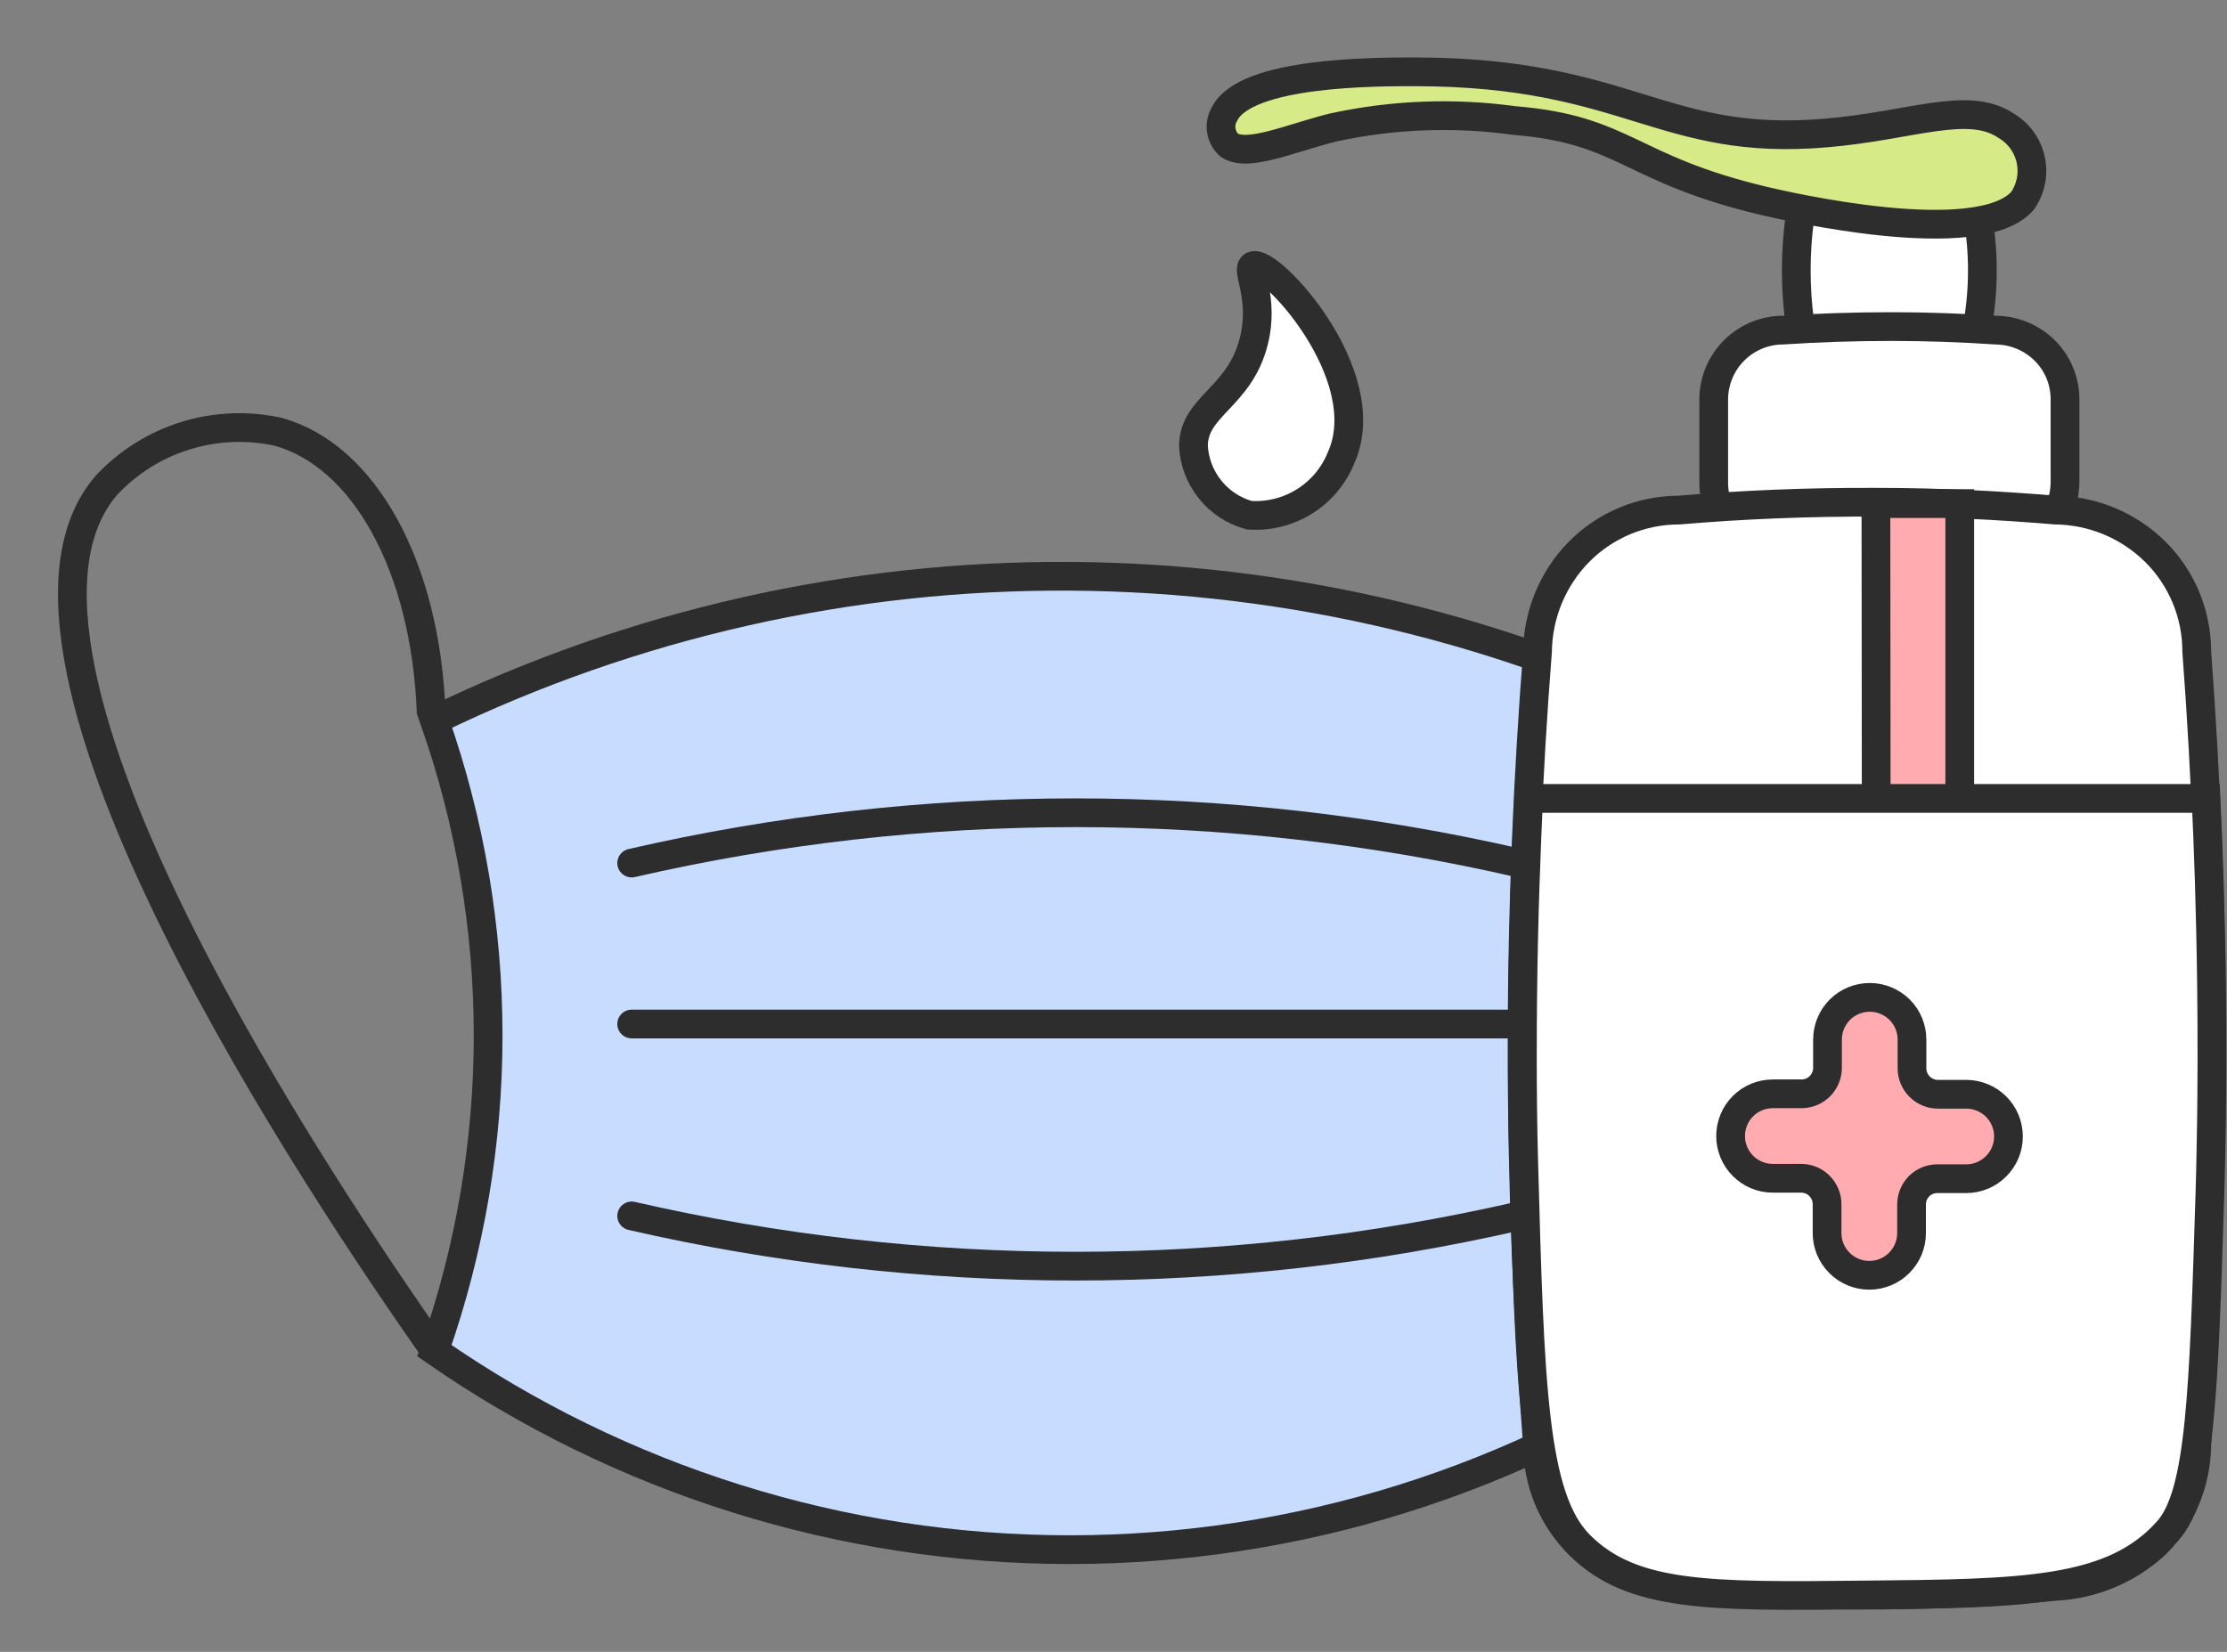 <svg width="31" height="23" viewBox="0 0 31 23" fill="none" xmlns="http://www.w3.org/2000/svg">
<rect x="0" y="0" width="31" height="23" fill="#808080" stroke="none"/>
<path d="M6.047 10.029C8.806 8.69 11.836 8.004 14.903 8.024C17.97 8.043 20.991 8.768 23.733 10.142C22.807 12.956 22.807 15.992 23.733 18.807C21.137 20.61 18.051 21.577 14.89 21.577C11.729 21.577 8.643 20.61 6.047 18.807C7.044 15.966 7.044 12.87 6.047 10.029V10.029Z" fill="#C7DCFF" stroke="#2D2D2D" stroke-width="0.4" stroke-miterlimit="10"/>
<path d="M8.793 12.017C12.858 11.083 17.081 11.083 21.146 12.017" stroke="#2D2D2D" stroke-width="0.4" stroke-miterlimit="10" stroke-linecap="round"/>
<path d="M8.793 16.93C12.858 17.863 17.081 17.863 21.146 16.93" stroke="#2D2D2D" stroke-width="0.4" stroke-miterlimit="10" stroke-linecap="round"/>
<path d="M8.793 14.258H21.146" stroke="#2D2D2D" stroke-width="0.4" stroke-miterlimit="10" stroke-linecap="round"/>
<path d="M6.052 18.805C4.587 16.714 -0.571 9.116 1.485 6.753C1.784 6.434 2.16 6.198 2.577 6.068C2.993 5.938 3.437 5.918 3.863 6.01C5.063 6.335 5.927 7.883 6.002 9.927" stroke="#2D2D2D" stroke-width="0.4" stroke-miterlimit="10"/>
<path d="M23.798 18.785C25.224 16.742 30.389 9.122 28.322 6.752C28.024 6.434 27.648 6.199 27.231 6.068C26.814 5.938 26.371 5.918 25.944 6.009C24.723 6.338 23.844 7.928 23.777 10.034" stroke="#2D2D2D" stroke-width="0.4" stroke-miterlimit="10"/>
<path d="M26.804 5.224H25.782C25.589 5.222 25.404 5.145 25.267 5.01C25.199 4.942 25.145 4.862 25.108 4.773C25.072 4.685 25.053 4.59 25.053 4.494C24.988 4.01 24.988 3.519 25.053 3.035C25.055 2.841 25.132 2.657 25.267 2.519C25.334 2.451 25.415 2.397 25.503 2.36C25.591 2.324 25.686 2.305 25.782 2.305H26.804C26.997 2.305 27.183 2.382 27.32 2.519C27.456 2.656 27.533 2.841 27.534 3.035C27.615 3.518 27.615 4.011 27.534 4.494C27.531 4.644 27.485 4.79 27.4 4.914C27.376 4.948 27.349 4.979 27.32 5.009C27.178 5.137 26.995 5.213 26.804 5.224Z" fill="white" stroke="#2D2D2D" stroke-width="0.4" stroke-miterlimit="10"/>
<path d="M18.545 1.778C19.377 1.595 20.234 1.562 21.078 1.678C22.631 1.806 22.664 2.348 24.553 2.797C24.863 2.87 27.541 3.49 28.153 2.797C28.21 2.715 28.25 2.621 28.27 2.523C28.29 2.424 28.289 2.323 28.268 2.224C28.247 2.126 28.205 2.033 28.146 1.952C28.087 1.87 28.012 1.802 27.926 1.751C27.397 1.394 26.607 1.751 25.426 1.851C23.133 2.051 22.68 1.006 19.71 1C19.154 1 17.345 0.995 17.047 1.584C17.005 1.653 16.988 1.735 17 1.815C17.012 1.895 17.051 1.968 17.112 2.022C17.366 2.192 17.94 1.932 18.545 1.778Z" fill="#D6EA88" stroke="#2D2D2D" stroke-width="0.4" stroke-miterlimit="10"/>
<path d="M27.781 7.686C27.322 7.724 26.825 7.747 26.294 7.747C25.763 7.747 25.274 7.724 24.82 7.686C24.564 7.683 24.32 7.582 24.138 7.403C24.049 7.314 23.978 7.208 23.929 7.091C23.881 6.974 23.855 6.848 23.855 6.722V5.56C23.856 5.305 23.958 5.06 24.139 4.879C24.319 4.699 24.564 4.597 24.82 4.596C25.294 4.565 25.798 4.547 26.331 4.547C26.841 4.547 27.325 4.566 27.781 4.596C28.037 4.599 28.28 4.7 28.462 4.879C28.552 4.968 28.623 5.074 28.672 5.191C28.72 5.308 28.745 5.433 28.745 5.56V6.722C28.742 6.895 28.695 7.065 28.608 7.215C28.558 7.303 28.494 7.382 28.419 7.45C28.237 7.596 28.014 7.678 27.781 7.686Z" fill="white" stroke="#2D2D2D" stroke-width="0.4" stroke-miterlimit="10"/>
<path d="M28.611 22.088C27.872 22.157 27.07 22.203 26.212 22.209C25.264 22.216 24.317 22.176 23.373 22.088C22.852 22.081 22.353 21.874 21.982 21.509C21.798 21.326 21.653 21.11 21.553 20.871C21.454 20.632 21.403 20.376 21.402 20.118C21.267 18.392 21.186 16.529 21.188 14.546C21.188 12.601 21.27 10.771 21.402 9.073C21.409 8.551 21.616 8.052 21.982 7.681C22.164 7.497 22.381 7.352 22.62 7.252C22.859 7.153 23.115 7.102 23.373 7.102C24.224 7.03 25.148 6.988 26.139 6.993C27.017 6.993 27.838 7.038 28.61 7.102C29.131 7.108 29.629 7.315 30 7.681C30.184 7.863 30.329 8.08 30.429 8.319C30.528 8.558 30.579 8.814 30.579 9.073C30.709 10.819 30.788 12.698 30.78 14.692C30.78 16.614 30.701 18.426 30.579 20.117C30.576 20.477 30.476 20.829 30.291 21.139C30.21 21.273 30.112 21.397 30 21.508C29.619 21.857 29.128 22.062 28.611 22.088V22.088Z" fill="white" stroke="#2D2D2D" stroke-width="0.4" stroke-miterlimit="10"/>
<path d="M27.28 20.775H26.126L26.113 7.012H27.28V20.775Z" fill="#FFABAF" stroke="#2D2D2D" stroke-width="0.4"/>
<path d="M21.278 11.117H30.708C30.739 11.77 30.772 12.671 30.785 13.744C30.803 15.26 30.77 16.364 30.763 16.592C30.676 19.392 30.633 20.792 30.182 21.308C29.418 22.175 28.174 22.188 25.954 22.208C23.794 22.231 22.713 22.242 21.986 21.508C21.338 20.853 21.295 19.292 21.21 16.169C21.183 15.198 21.193 14.205 21.196 13.877C21.208 12.744 21.247 11.795 21.278 11.117Z" fill="white" stroke="#2D2D2D" stroke-width="0.4"/>
<path d="M25.433 17.167V16.767C25.433 16.719 25.424 16.672 25.405 16.628C25.387 16.585 25.361 16.545 25.327 16.512C25.294 16.478 25.254 16.451 25.21 16.433C25.166 16.415 25.119 16.406 25.072 16.406H24.678C24.522 16.406 24.372 16.344 24.262 16.233C24.152 16.123 24.09 15.974 24.09 15.818C24.09 15.662 24.152 15.512 24.262 15.402C24.372 15.292 24.522 15.23 24.678 15.23H25.078C25.174 15.23 25.265 15.192 25.333 15.124C25.401 15.056 25.439 14.964 25.439 14.869V14.869V14.475C25.439 14.319 25.501 14.169 25.611 14.059C25.721 13.949 25.871 13.887 26.027 13.887C26.183 13.887 26.332 13.949 26.443 14.059C26.553 14.169 26.615 14.319 26.615 14.475V14.475V14.875C26.615 14.97 26.653 15.062 26.721 15.13C26.788 15.198 26.88 15.236 26.976 15.236H27.37C27.526 15.236 27.675 15.298 27.786 15.408C27.896 15.518 27.958 15.668 27.958 15.824C27.958 15.98 27.896 16.129 27.786 16.239C27.675 16.35 27.526 16.412 27.37 16.412H26.97C26.923 16.412 26.876 16.42 26.832 16.438C26.789 16.456 26.749 16.482 26.715 16.515C26.682 16.549 26.655 16.588 26.637 16.631C26.619 16.675 26.609 16.721 26.609 16.769V17.169C26.609 17.325 26.547 17.474 26.437 17.584C26.326 17.695 26.177 17.757 26.021 17.757C25.865 17.757 25.715 17.695 25.605 17.584C25.495 17.474 25.433 17.325 25.433 17.169V17.169V17.167Z" fill="#FFABAF" stroke="#2D2D2D" stroke-width="0.4" stroke-miterlimit="10"/>
<path d="M17.443 3.7C17.673 3.6 19.185 5.223 18.668 6.374C18.567 6.625 18.389 6.837 18.16 6.981C17.93 7.125 17.661 7.192 17.391 7.174C17.177 7.116 16.986 6.992 16.847 6.819C16.707 6.647 16.625 6.434 16.613 6.213C16.613 5.651 17.255 5.539 17.452 4.754C17.608 4.145 17.335 3.748 17.443 3.7Z" fill="white" stroke="#2D2D2D" stroke-width="0.4"/>
</svg>
